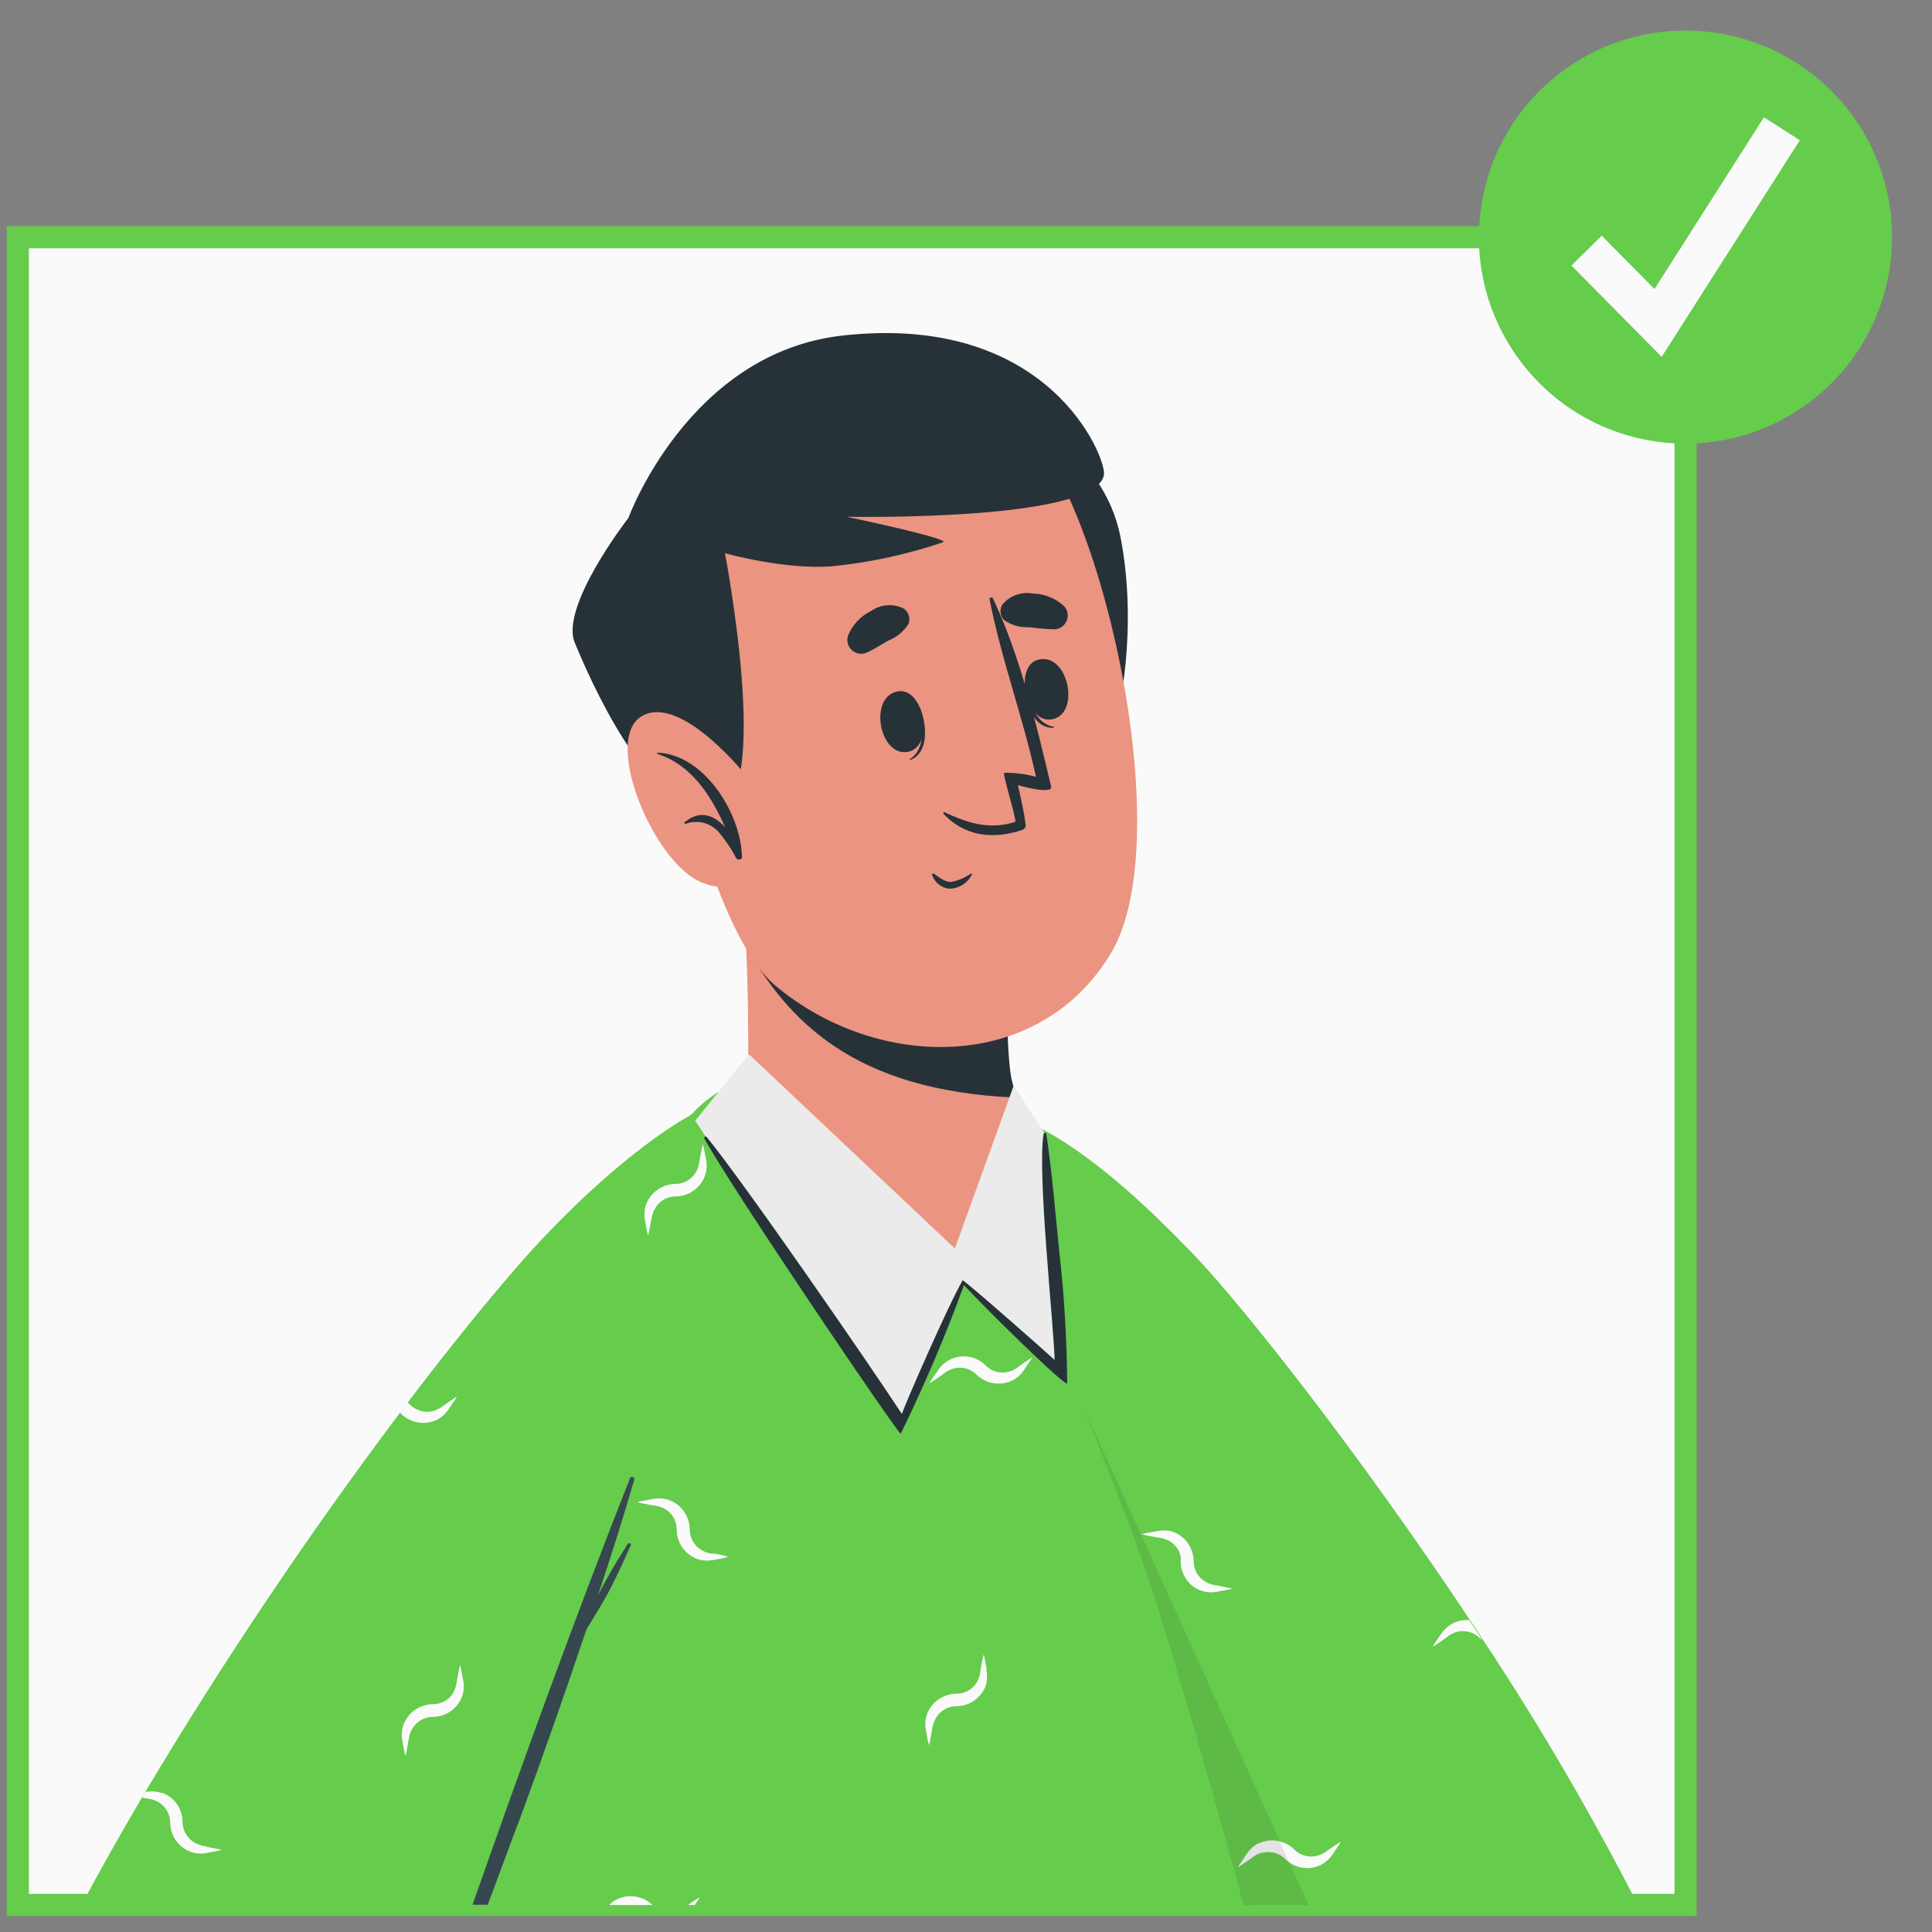 <?xml version="1.0" encoding="UTF-8" standalone="no"?><svg width='114' height='114' viewBox='0 0 114 114' fill='none' xmlns='http://www.w3.org/2000/svg'>
<rect x="0" y="0" width="114" height="114" fill="#808080" stroke="none"/>
<path d='M99.467 13.99H1.051V112.406H99.467V13.99Z' fill='#FAFAFA'/>
<path d='M100.114 113.06H0.396V13.342H100.114V113.06ZM1.704 111.752H98.806V14.65H1.704V111.752Z' fill='#65CC4C'/>
<path d='M111.481 15.954C112.566 9.311 108.06 3.047 101.417 1.963C94.774 0.879 88.51 5.385 87.426 12.028C86.342 18.67 90.848 24.934 97.491 26.018C104.133 27.103 110.397 22.597 111.481 15.954Z' fill='#65CC4C'/>
<path d='M98.049 21.057L92.727 15.67L94.511 13.905L97.624 17.056L104.083 6.922L106.201 8.275L98.049 21.057Z' fill='#FAFAFA'/>
<path d='M75.147 112.406H18.031C21.954 98.101 28.544 80.788 39.116 67.739C39.652 67.085 40.195 66.431 40.757 65.777H40.79C41.281 65.228 41.852 64.757 42.483 64.378C43.016 64.038 43.584 63.755 44.177 63.535C44.508 63.4 44.846 63.282 45.19 63.182C46.874 62.7 48.617 62.453 50.368 62.449C54.101 62.41 57.495 63.28 58.214 64.3C58.305 64.43 58.397 64.561 58.475 64.698C58.691 64.993 58.887 65.306 59.077 65.627C59.123 65.691 59.164 65.759 59.201 65.829C59.293 65.973 59.384 66.117 59.469 66.261C59.789 66.797 60.123 67.366 60.43 67.948C60.809 68.602 61.175 69.353 61.542 70.099C61.666 70.347 61.784 70.602 61.914 70.864L62.3 71.688C65.007 77.757 67.316 83.997 69.211 90.367C69.213 90.384 69.213 90.402 69.211 90.419C69.211 90.484 69.257 90.543 69.27 90.602C69.374 90.936 69.479 91.256 69.577 91.622C69.581 91.637 69.581 91.653 69.577 91.668C69.577 91.733 69.623 91.792 69.642 91.857C69.786 92.341 69.93 92.818 70.067 93.302C70.937 96.238 71.774 99.186 72.552 102.174C73.144 104.41 73.711 106.622 74.251 108.81L74.389 109.373L74.526 109.915C74.532 109.958 74.543 110 74.559 110.04C74.644 110.412 74.735 110.785 74.827 111.164C74.918 111.543 75.049 111.988 75.147 112.406Z' fill='#65CC4C'/>
<path d='M74.538 109.883C74.476 109.962 74.42 110.045 74.368 110.131C74.439 110.096 74.507 110.054 74.571 110.007C74.555 109.967 74.544 109.925 74.538 109.883V109.883ZM40.593 112.406H40.992C41.096 112.262 41.201 112.105 41.292 111.949C41.053 112.088 40.821 112.24 40.599 112.406H40.593ZM36.448 112.047C36.26 112.132 36.091 112.255 35.951 112.406H38.501C38.234 112.15 37.897 111.979 37.532 111.915C37.168 111.851 36.792 111.897 36.454 112.047H36.448ZM60.154 80.605C59.95 80.777 59.708 80.898 59.449 80.958C59.214 81.009 58.971 80.999 58.741 80.927C58.512 80.856 58.306 80.728 58.141 80.553C57.949 80.364 57.717 80.219 57.462 80.131C57.207 80.043 56.935 80.012 56.667 80.042C56.399 80.072 56.141 80.162 55.911 80.305C55.682 80.447 55.488 80.639 55.343 80.867C55.173 81.115 54.983 81.364 54.826 81.632C55.107 81.475 55.343 81.292 55.604 81.115C55.805 80.942 56.041 80.814 56.297 80.743C56.527 80.686 56.768 80.689 56.996 80.751C57.225 80.812 57.434 80.931 57.605 81.096C57.864 81.354 58.194 81.531 58.553 81.604C58.912 81.677 59.285 81.644 59.625 81.508C59.946 81.373 60.219 81.145 60.41 80.854C60.573 80.592 60.756 80.357 60.913 80.082C60.625 80.265 60.377 80.448 60.154 80.605ZM41.685 68.399C41.619 68.092 41.58 67.791 41.502 67.497C41.417 67.791 41.377 68.092 41.312 68.399C41.304 68.492 41.289 68.583 41.266 68.674C41.236 68.845 41.174 69.009 41.083 69.157C40.964 69.364 40.792 69.537 40.586 69.657C40.38 69.777 40.145 69.842 39.906 69.844C39.54 69.844 39.181 69.951 38.875 70.152C38.568 70.353 38.327 70.639 38.18 70.975C38.049 71.296 38.015 71.648 38.082 71.988C38.141 72.282 38.18 72.59 38.265 72.891C38.35 72.59 38.383 72.282 38.455 71.988C38.482 71.722 38.569 71.465 38.71 71.236C38.838 71.031 39.017 70.862 39.231 70.747C39.444 70.633 39.684 70.576 39.926 70.583C40.241 70.573 40.549 70.484 40.821 70.324C41.093 70.164 41.321 69.938 41.482 69.667C41.532 69.577 41.576 69.483 41.613 69.386C41.715 69.072 41.731 68.735 41.658 68.412L41.685 68.399ZM27.353 99.128C27.294 98.833 27.255 98.526 27.17 98.225C27.092 98.526 27.053 98.833 26.987 99.128C26.968 99.396 26.89 99.657 26.758 99.892C26.634 100.092 26.461 100.257 26.255 100.372C26.049 100.486 25.817 100.546 25.582 100.546C25.216 100.546 24.858 100.653 24.552 100.854C24.247 101.055 24.007 101.341 23.862 101.677C23.731 101.998 23.697 102.351 23.764 102.691C23.823 102.998 23.862 103.292 23.947 103.593C24.032 103.292 24.065 102.998 24.13 102.691C24.154 102.426 24.239 102.171 24.379 101.945C24.509 101.742 24.689 101.575 24.902 101.461C25.115 101.346 25.353 101.288 25.595 101.292C25.964 101.285 26.323 101.167 26.625 100.954C26.927 100.741 27.158 100.441 27.288 100.095C27.39 99.785 27.403 99.452 27.327 99.134L27.353 99.128ZM58.226 98.526C58.167 98.219 58.128 97.918 58.043 97.624C57.958 97.918 57.919 98.219 57.86 98.526C57.843 98.793 57.765 99.053 57.631 99.284C57.506 99.484 57.333 99.649 57.127 99.763C56.921 99.877 56.69 99.938 56.454 99.938C56.087 99.938 55.728 100.044 55.422 100.245C55.115 100.446 54.874 100.733 54.728 101.069C54.6 101.389 54.566 101.738 54.63 102.076C54.695 102.377 54.728 102.684 54.813 102.985C54.898 102.684 54.937 102.377 54.996 102.076C55.024 101.812 55.111 101.557 55.251 101.331C55.38 101.126 55.56 100.959 55.773 100.844C55.986 100.73 56.225 100.672 56.467 100.677C56.836 100.668 57.194 100.549 57.496 100.336C57.797 100.123 58.029 99.825 58.16 99.481C58.255 99.173 58.266 98.846 58.193 98.533L58.226 98.526ZM69.216 90.412C69.219 90.395 69.219 90.377 69.216 90.36H69.125L68.693 90.458C68.891 90.51 69.092 90.552 69.295 90.582C69.262 90.51 69.236 90.452 69.216 90.412ZM42.09 91.687C41.827 91.669 41.572 91.583 41.351 91.439C41.147 91.309 40.98 91.129 40.866 90.916C40.751 90.703 40.693 90.465 40.697 90.223C40.692 89.853 40.575 89.493 40.363 89.19C40.151 88.887 39.853 88.655 39.508 88.523C39.187 88.406 38.841 88.381 38.507 88.451C38.206 88.516 37.893 88.556 37.592 88.634C37.893 88.719 38.206 88.758 38.507 88.824C38.776 88.84 39.038 88.919 39.272 89.052C39.472 89.178 39.637 89.353 39.752 89.56C39.866 89.767 39.926 89.999 39.926 90.236C39.925 90.602 40.031 90.96 40.233 91.266C40.434 91.572 40.721 91.811 41.057 91.955C41.376 92.086 41.726 92.12 42.064 92.053C42.371 91.995 42.672 91.955 42.966 91.87C42.698 91.759 42.397 91.72 42.09 91.661V91.687Z' fill='#FAFAFA'/>
<path d='M94.894 112.406H73.881C73.757 111.883 73.626 111.34 73.489 110.785C73.437 110.536 73.378 110.288 73.306 110.033C73.299 109.979 73.286 109.927 73.267 109.876C72.776 107.915 72.195 105.796 71.501 103.58C69.73 97.957 67.284 91.328 64.963 85.273C64.31 83.502 63.61 81.769 62.963 80.141C62.806 79.729 62.642 79.324 62.492 78.925C62.342 78.526 62.237 78.271 62.12 77.977C61.328 76.016 60.609 74.192 59.995 72.662C59.38 71.132 58.824 69.733 58.484 68.837C58.412 68.654 58.347 68.477 58.295 68.307C57.739 66.601 58.138 65.993 59.086 66.124C59.218 66.142 59.349 66.168 59.478 66.202C59.761 66.292 60.036 66.403 60.302 66.536C60.734 66.744 61.153 66.977 61.557 67.235C61.6 67.259 61.642 67.285 61.681 67.314L61.838 67.412C64.093 68.963 66.163 70.766 68.01 72.786C71.933 77.049 78.791 86.254 85.238 96.172C85.323 96.297 85.401 96.408 85.473 96.532C88.919 101.86 92.188 107.359 94.894 112.406Z' fill='#EB9481'/>
<path d='M96.649 112.406H73.38C73.236 111.87 73.086 111.321 72.929 110.752C72.928 110.739 72.928 110.726 72.929 110.713C72.876 110.523 72.824 110.334 72.765 110.131C70.909 103.488 68.653 95.558 67.26 91.72C67.13 91.328 66.973 90.935 66.829 90.51C66.103 88.549 65.096 85.98 63.998 83.194C63.664 82.344 63.344 81.481 62.971 80.579C62.821 80.207 62.671 79.827 62.527 79.448C62.383 79.069 62.278 78.847 62.161 78.552L62.102 78.415C61.337 76.513 60.585 74.643 59.886 72.93C59.232 71.354 58.656 69.909 58.153 68.693L56.623 64.953C57.459 65.085 58.282 65.291 59.081 65.568C59.142 65.585 59.201 65.607 59.258 65.633C59.578 65.745 59.912 65.869 60.225 66.013C60.661 66.2 61.112 66.418 61.579 66.666C64.076 68.033 66.907 70.328 70.588 74.192C73.386 77.14 80.153 85.685 86.718 95.564C86.986 95.95 87.247 96.349 87.502 96.754C90.841 101.796 93.895 107.022 96.649 112.406V112.406Z' fill='#65CC4C'/>
<path d='M86.698 95.604C86.389 95.57 86.076 95.622 85.795 95.754C85.493 95.906 85.232 96.131 85.037 96.408C84.867 96.669 84.677 96.905 84.527 97.173C84.802 97.022 85.037 96.833 85.292 96.669L85.449 96.545C85.611 96.424 85.796 96.335 85.991 96.284C86.222 96.23 86.461 96.234 86.69 96.296C86.918 96.357 87.127 96.474 87.299 96.637C87.349 96.69 87.403 96.738 87.462 96.781C87.227 96.388 86.959 95.989 86.698 95.604ZM78.368 109.17C78.164 109.341 77.922 109.459 77.662 109.516C77.428 109.567 77.185 109.557 76.956 109.487C76.728 109.417 76.52 109.29 76.354 109.118C76.128 108.891 75.842 108.733 75.531 108.66C75.126 108.547 74.695 108.582 74.314 108.758H74.275C73.981 108.907 73.733 109.133 73.556 109.412C73.458 109.562 73.347 109.706 73.249 109.863C73.17 109.962 73.102 110.07 73.046 110.183C73.131 110.136 73.212 110.081 73.288 110.02C73.465 109.909 73.635 109.785 73.818 109.667C73.989 109.511 74.192 109.395 74.413 109.327C74.445 109.32 74.478 109.32 74.511 109.327C74.74 109.267 74.981 109.268 75.21 109.329C75.439 109.39 75.648 109.508 75.818 109.673C75.889 109.745 75.965 109.811 76.047 109.87C76.301 110.056 76.598 110.174 76.911 110.213C77.223 110.252 77.54 110.21 77.832 110.092C78.151 109.954 78.423 109.727 78.617 109.438C78.78 109.183 78.97 108.948 79.126 108.673C78.865 108.81 78.63 108.993 78.368 109.17ZM71.83 93.551C71.564 93.536 71.306 93.451 71.085 93.302C70.88 93.174 70.713 92.996 70.598 92.784C70.484 92.572 70.426 92.334 70.431 92.093C70.424 91.722 70.306 91.363 70.093 91.06C69.88 90.757 69.581 90.525 69.234 90.393V90.393L69.123 90.354C68.838 90.285 68.54 90.285 68.254 90.354C67.953 90.412 67.646 90.445 67.352 90.53C67.646 90.609 67.953 90.648 68.254 90.713C68.522 90.733 68.784 90.811 69.019 90.942C69.275 91.096 69.478 91.324 69.601 91.596C69.605 91.611 69.605 91.627 69.601 91.642C69.629 91.702 69.651 91.766 69.666 91.831C69.676 91.922 69.676 92.014 69.666 92.106C69.661 92.53 69.802 92.943 70.065 93.276C70.251 93.523 70.502 93.713 70.79 93.825C71.112 93.956 71.464 93.99 71.804 93.923C72.105 93.865 72.405 93.825 72.713 93.74C72.425 93.681 72.124 93.616 71.824 93.551H71.83Z' fill='#FAFAFA'/>
<path opacity='0.1' d='M77.218 112.406H73.38C73.236 111.87 73.086 111.321 72.929 110.752C72.928 110.739 72.928 110.726 72.929 110.713C72.877 110.523 72.824 110.334 72.766 110.131C70.909 103.488 68.653 95.558 67.26 91.72C67.13 91.328 66.973 90.935 66.829 90.51C66.103 88.549 65.096 85.98 63.998 83.195L64.939 85.273L72.576 102.142L75.531 108.68L76.067 109.869L77.218 112.406Z' fill='#161616'/>
<path d='M41.453 69.694C41.708 71.923 41.009 75.637 39.865 79.501C39.211 81.651 38.354 84.293 37.374 87.183C36.23 90.524 34.916 94.204 33.595 97.846C32.379 101.194 30.051 107.444 28.207 112.4H5.887C6.933 110.386 8.057 108.333 9.247 106.274C9.332 106.11 9.43 105.947 9.528 105.783C13.964 98.155 18.843 90.794 24.141 83.737C24.298 83.541 24.448 83.345 24.592 83.142C29.312 76.931 33.745 71.877 37.014 69.118C37.644 68.539 38.367 68.071 39.152 67.732C40.27 67.301 40.95 67.732 41.277 68.68C41.38 69.009 41.439 69.35 41.453 69.694V69.694Z' fill='#EB9481'/>
<path d='M43.642 70.144C43.61 70.236 43.59 70.328 43.557 70.419C42.734 73.132 41.446 76.428 40.55 79.239C39.471 82.639 37.477 88.222 35.32 94.172C32.959 100.592 30.37 107.437 28.468 112.439H4.787C5.905 110.353 7.102 108.222 8.357 106.097L8.546 105.777C13.158 98.051 18.177 90.576 23.584 83.384L24.041 82.776C26.546 79.474 28.893 76.585 30.887 74.316C34.332 70.432 38.131 67.242 40.792 65.777C41.101 65.599 41.42 65.438 41.746 65.293C42.694 64.888 43.42 64.783 43.832 65.032C43.993 65.138 44.118 65.291 44.192 65.47C44.367 65.942 44.418 66.45 44.342 66.947C44.23 67.916 44.031 68.872 43.747 69.805C43.708 69.883 43.669 69.994 43.642 70.144Z' fill='#65CC4C'/>
<path d='M46.771 112.406H43.58C43.757 112.347 43.927 112.302 44.09 112.256H44.123C44.866 112.023 45.634 111.877 46.411 111.818L46.47 111.916L46.561 112.06L46.771 112.406Z' fill='#65CC4C'/>
<path d='M26.198 82.92C25.995 83.091 25.756 83.212 25.498 83.273C25.183 83.339 24.856 83.296 24.57 83.149C24.422 83.085 24.29 82.989 24.184 82.868L24.04 82.743L23.582 83.351C23.611 83.367 23.638 83.386 23.661 83.41C23.79 83.55 23.946 83.664 24.119 83.744C24.357 83.872 24.621 83.945 24.891 83.959C25.161 83.972 25.431 83.926 25.681 83.822C25.999 83.685 26.27 83.458 26.459 83.168C26.629 82.907 26.812 82.671 26.963 82.397C26.695 82.567 26.453 82.75 26.198 82.92ZM41.66 68.412C41.595 68.105 41.555 67.804 41.477 67.51C41.392 67.804 41.353 68.105 41.287 68.412C41.279 68.505 41.264 68.597 41.242 68.687C41.211 68.858 41.149 69.022 41.059 69.17C40.939 69.377 40.768 69.549 40.561 69.67C40.355 69.79 40.121 69.855 39.882 69.857C39.515 69.857 39.157 69.964 38.85 70.165C38.543 70.366 38.302 70.652 38.156 70.988C38.024 71.309 37.99 71.661 38.057 72.001C38.116 72.296 38.156 72.603 38.241 72.904C38.326 72.603 38.358 72.296 38.43 72.001C38.457 71.735 38.544 71.478 38.685 71.249C38.813 71.044 38.993 70.875 39.206 70.76C39.419 70.646 39.659 70.589 39.901 70.596C40.217 70.586 40.525 70.498 40.797 70.338C41.069 70.177 41.296 69.951 41.457 69.68C41.507 69.59 41.551 69.496 41.588 69.399C41.702 69.083 41.727 68.742 41.66 68.412V68.412ZM27.329 99.141C27.27 98.846 27.231 98.539 27.146 98.238C27.067 98.539 27.028 98.846 26.963 99.141C26.943 99.409 26.865 99.67 26.734 99.906C26.609 100.106 26.436 100.271 26.23 100.385C26.024 100.499 25.792 100.559 25.557 100.559C25.191 100.559 24.833 100.666 24.527 100.867C24.222 101.068 23.982 101.354 23.837 101.69C23.706 102.011 23.672 102.364 23.739 102.704C23.798 103.011 23.837 103.305 23.922 103.606C24.007 103.305 24.04 103.011 24.105 102.704C24.129 102.439 24.214 102.184 24.354 101.958C24.484 101.755 24.664 101.588 24.877 101.474C25.09 101.359 25.328 101.301 25.57 101.305C25.94 101.298 26.299 101.18 26.601 100.967C26.903 100.754 27.134 100.454 27.263 100.108C27.376 99.796 27.399 99.459 27.329 99.134V99.141ZM12.174 108.948C11.907 108.922 11.649 108.834 11.422 108.693C11.22 108.561 11.054 108.381 10.939 108.168C10.825 107.956 10.766 107.718 10.768 107.477C10.764 107.108 10.648 106.749 10.436 106.448C10.223 106.147 9.924 105.917 9.578 105.79C9.552 105.784 9.525 105.784 9.5 105.79C9.197 105.694 8.875 105.679 8.565 105.744V105.744L8.375 106.064L8.584 106.11C8.811 106.123 9.034 106.181 9.238 106.28C9.279 106.297 9.318 106.317 9.356 106.339C9.56 106.461 9.73 106.633 9.85 106.839C9.97 107.045 10.036 107.278 10.042 107.516C10.041 107.883 10.147 108.242 10.348 108.549C10.549 108.856 10.836 109.097 11.173 109.242C11.495 109.37 11.846 109.404 12.187 109.34C12.481 109.275 12.782 109.242 13.089 109.157C12.769 109.072 12.468 109.033 12.174 108.974V108.948Z' fill='#FAFAFA'/>
<path d='M37.211 91.197C36.76 92.204 36.308 93.224 35.772 94.191C35.4 94.845 35.001 95.499 34.602 96.153C33.347 99.893 32.039 103.613 30.679 107.313C30.025 109.007 29.424 110.7 28.777 112.393H27.881C30.849 103.959 33.889 95.538 37.178 87.215C37.186 87.198 37.198 87.182 37.214 87.17C37.229 87.158 37.247 87.15 37.266 87.146C37.285 87.142 37.305 87.143 37.324 87.148C37.342 87.153 37.36 87.163 37.374 87.176C37.394 87.189 37.41 87.208 37.42 87.23C37.429 87.252 37.431 87.277 37.426 87.3C36.773 89.582 36.034 91.877 35.288 94.126L35.36 93.989C35.864 92.988 36.452 92.027 37.041 91.099C37.054 91.076 37.075 91.06 37.1 91.053C37.125 91.046 37.152 91.05 37.175 91.063C37.197 91.076 37.214 91.097 37.22 91.123C37.227 91.148 37.224 91.174 37.211 91.197Z' fill='#37474F'/>
<path d='M58.02 74.865C54.398 76.173 47.363 71.204 44.29 66.882C44.081 66.581 44.192 63.195 44.127 59.076C44.075 56.578 43.964 53.793 43.676 51.263L60.021 53.316C60.021 53.316 59.06 58.801 59.589 63.214C59.633 63.563 59.709 63.907 59.818 64.241C59.818 64.287 59.818 64.345 59.857 64.411C60.407 66.346 61.525 73.603 58.02 74.865Z' fill='#EB9481'/>
<path d='M59.868 64.411C59.903 64.527 59.931 64.645 59.953 64.764C50.178 64.352 46.465 60.056 44.059 55.931C43.987 54.362 43.882 52.773 43.699 51.263L60.044 53.316C60.044 53.316 59.077 58.801 59.613 63.214C59.657 63.563 59.733 63.907 59.842 64.241C59.835 64.26 59.848 64.345 59.868 64.411Z' fill='#263238'/>
<path d='M59.85 24.411C59.85 24.411 65.08 26.451 66.113 31.675C67.146 36.899 66.08 42.43 65.629 42.705C65.178 42.979 59.85 24.411 59.85 24.411Z' fill='#263238'/>
<path d='M39.536 32.63C38 38.35 41.563 54.61 45.715 58.128C51.743 63.214 61.321 63.358 65.571 56.212C69.689 49.256 64.675 28.145 60.059 24.987C53.266 20.325 41.798 24.169 39.536 32.63Z' fill='#EB9481'/>
<path d='M54.27 41.724C54.27 41.685 54.192 41.796 54.205 41.842C54.473 42.927 54.597 44.221 53.682 44.797C53.682 44.797 53.682 44.869 53.682 44.856C54.865 44.424 54.682 42.685 54.27 41.724Z' fill='#263238'/>
<path d='M53.026 40.789C51.234 41.031 51.855 44.601 53.516 44.372C55.177 44.143 54.529 40.586 53.026 40.789Z' fill='#263238'/>
<path d='M60.474 40.253C60.474 40.207 60.566 40.253 60.572 40.331C60.729 41.443 61.095 42.691 62.161 42.881C62.194 42.881 62.2 42.947 62.161 42.947C60.912 42.986 60.441 41.325 60.474 40.253Z' fill='#263238'/>
<path d='M61.259 38.926C63.011 38.481 63.77 42.025 62.142 42.43C60.514 42.835 59.788 39.298 61.259 38.926Z' fill='#263238'/>
<path d='M51.13 38.514C51.594 38.305 51.986 38.036 52.438 37.788C52.925 37.593 53.338 37.247 53.614 36.801C53.671 36.642 53.674 36.469 53.623 36.309C53.573 36.148 53.471 36.009 53.333 35.912C53.032 35.759 52.695 35.69 52.357 35.714C52.02 35.736 51.696 35.85 51.418 36.042C50.792 36.342 50.3 36.864 50.038 37.507C49.99 37.656 49.985 37.815 50.025 37.966C50.064 38.118 50.146 38.254 50.261 38.36C50.376 38.466 50.519 38.537 50.673 38.564C50.827 38.592 50.986 38.574 51.13 38.514V38.514Z' fill='#263238'/>
<path d='M62.226 37.134C61.729 37.122 61.234 37.081 60.742 37.01C60.215 37.042 59.693 36.898 59.258 36.598C59.139 36.479 59.063 36.324 59.041 36.157C59.02 35.99 59.055 35.821 59.14 35.676C59.356 35.417 59.637 35.22 59.954 35.105C60.271 34.99 60.613 34.962 60.945 35.022C61.636 35.037 62.297 35.307 62.801 35.781C62.902 35.897 62.968 36.038 62.993 36.19C63.017 36.341 62.998 36.496 62.938 36.638C62.878 36.779 62.779 36.9 62.653 36.988C62.527 37.076 62.379 37.127 62.226 37.134V37.134Z' fill='#263238'/>
<path d='M55.104 51.551C55.418 51.76 55.758 52.074 56.15 52.034C56.559 51.955 56.946 51.79 57.288 51.551C57.294 51.543 57.304 51.538 57.315 51.537C57.325 51.537 57.335 51.54 57.343 51.547C57.351 51.554 57.356 51.564 57.356 51.574C57.357 51.585 57.353 51.595 57.346 51.603C57.225 51.848 57.039 52.056 56.809 52.203C56.578 52.351 56.312 52.432 56.039 52.44C55.803 52.421 55.579 52.333 55.394 52.186C55.208 52.039 55.071 51.841 54.999 51.616C54.98 51.557 55.058 51.518 55.104 51.551Z' fill='#263238'/>
<path d='M55.695 48.04C56.052 48.428 56.485 48.739 56.968 48.951C57.451 49.164 57.972 49.274 58.5 49.275C58.959 49.284 59.417 49.227 59.86 49.105C59.947 49.089 60.032 49.065 60.115 49.033L60.35 48.955C60.406 48.932 60.453 48.891 60.485 48.84C60.517 48.788 60.531 48.728 60.527 48.667C60.523 48.629 60.512 48.591 60.494 48.556V48.556V48.465C60.37 47.608 60.062 46.327 60.062 46.327C60.402 46.431 62.109 46.869 62.024 46.425C61.167 42.79 60.213 38.743 58.591 35.31C58.58 35.288 58.561 35.271 58.538 35.261C58.515 35.252 58.489 35.251 58.465 35.259C58.441 35.267 58.422 35.283 58.409 35.304C58.396 35.326 58.391 35.351 58.395 35.376C59.082 38.906 60.357 42.293 61.128 45.836C60.519 45.671 59.889 45.592 59.258 45.601C59.141 45.66 59.912 48.066 59.912 48.452V48.497C58.513 48.929 57.362 48.68 55.806 47.961C55.688 47.876 55.617 47.961 55.695 48.04Z' fill='#263238'/>
<path d='M42.273 47.752C45.575 47.203 42.777 32.643 42.777 32.643C42.777 32.643 46.412 33.669 49.223 33.401C51.411 33.173 53.567 32.702 55.65 31.995C56.095 31.786 49.962 30.492 49.962 30.492C49.962 30.492 64.829 30.792 65.143 27.981C65.254 26.994 61.927 18.422 49.694 19.802C40.626 20.828 37.082 30.557 37.082 30.557C37.082 30.557 33.016 35.787 33.918 37.932C35.467 41.678 38.769 48.334 42.273 47.752Z' fill='#263238'/>
<path d='M44.15 45.915C44.15 45.915 40.162 40.828 37.834 42.28C35.507 43.731 38.71 51.243 41.581 52.132C41.941 52.273 42.326 52.339 42.713 52.327C43.099 52.315 43.479 52.224 43.83 52.061C44.181 51.898 44.495 51.666 44.753 51.378C45.011 51.09 45.209 50.753 45.333 50.387L44.15 45.915Z' fill='#EB9481'/>
<path d='M38.8 44.411C38.754 44.411 38.754 44.47 38.8 44.489C40.82 45.143 41.958 46.954 42.788 48.811C42.134 48.111 41.343 47.758 40.402 48.51C40.349 48.55 40.402 48.628 40.461 48.608C40.8 48.482 41.171 48.463 41.522 48.554C41.873 48.645 42.187 48.842 42.422 49.118C42.816 49.586 43.158 50.094 43.442 50.635C43.54 50.812 43.854 50.694 43.775 50.498V50.452C43.671 47.915 41.52 44.516 38.8 44.411Z' fill='#263238'/>
<path d='M59.814 64.064L56.342 73.668L44.194 62.207L41.023 66.13C41.023 66.13 53.184 84.62 53.223 83.783L56.793 75.525L62.605 80.958L61.612 66.804L59.814 64.064Z' fill='#EBEBEB'/>
<path d='M62.512 73.924C62.27 71.596 62.087 69.242 61.741 66.921C61.741 66.843 61.597 66.81 61.577 66.921C61.198 69.197 62.172 78.108 62.231 80.246C61.989 80.01 56.85 75.473 56.804 75.552C56.013 76.859 53.392 82.887 53.215 83.43C51.293 80.494 43.944 69.837 41.695 67.085C41.681 67.072 41.663 67.064 41.644 67.063C41.625 67.061 41.606 67.066 41.591 67.077C41.575 67.087 41.563 67.103 41.557 67.121C41.551 67.139 41.551 67.159 41.558 67.176C43.277 70.288 53.012 84.652 53.15 84.6C54.545 81.742 55.791 78.814 56.883 75.826C57.759 76.82 62.963 81.959 62.97 81.612C62.951 79.043 62.798 76.477 62.512 73.924V73.924Z' fill='#263238'/>
</svg>
